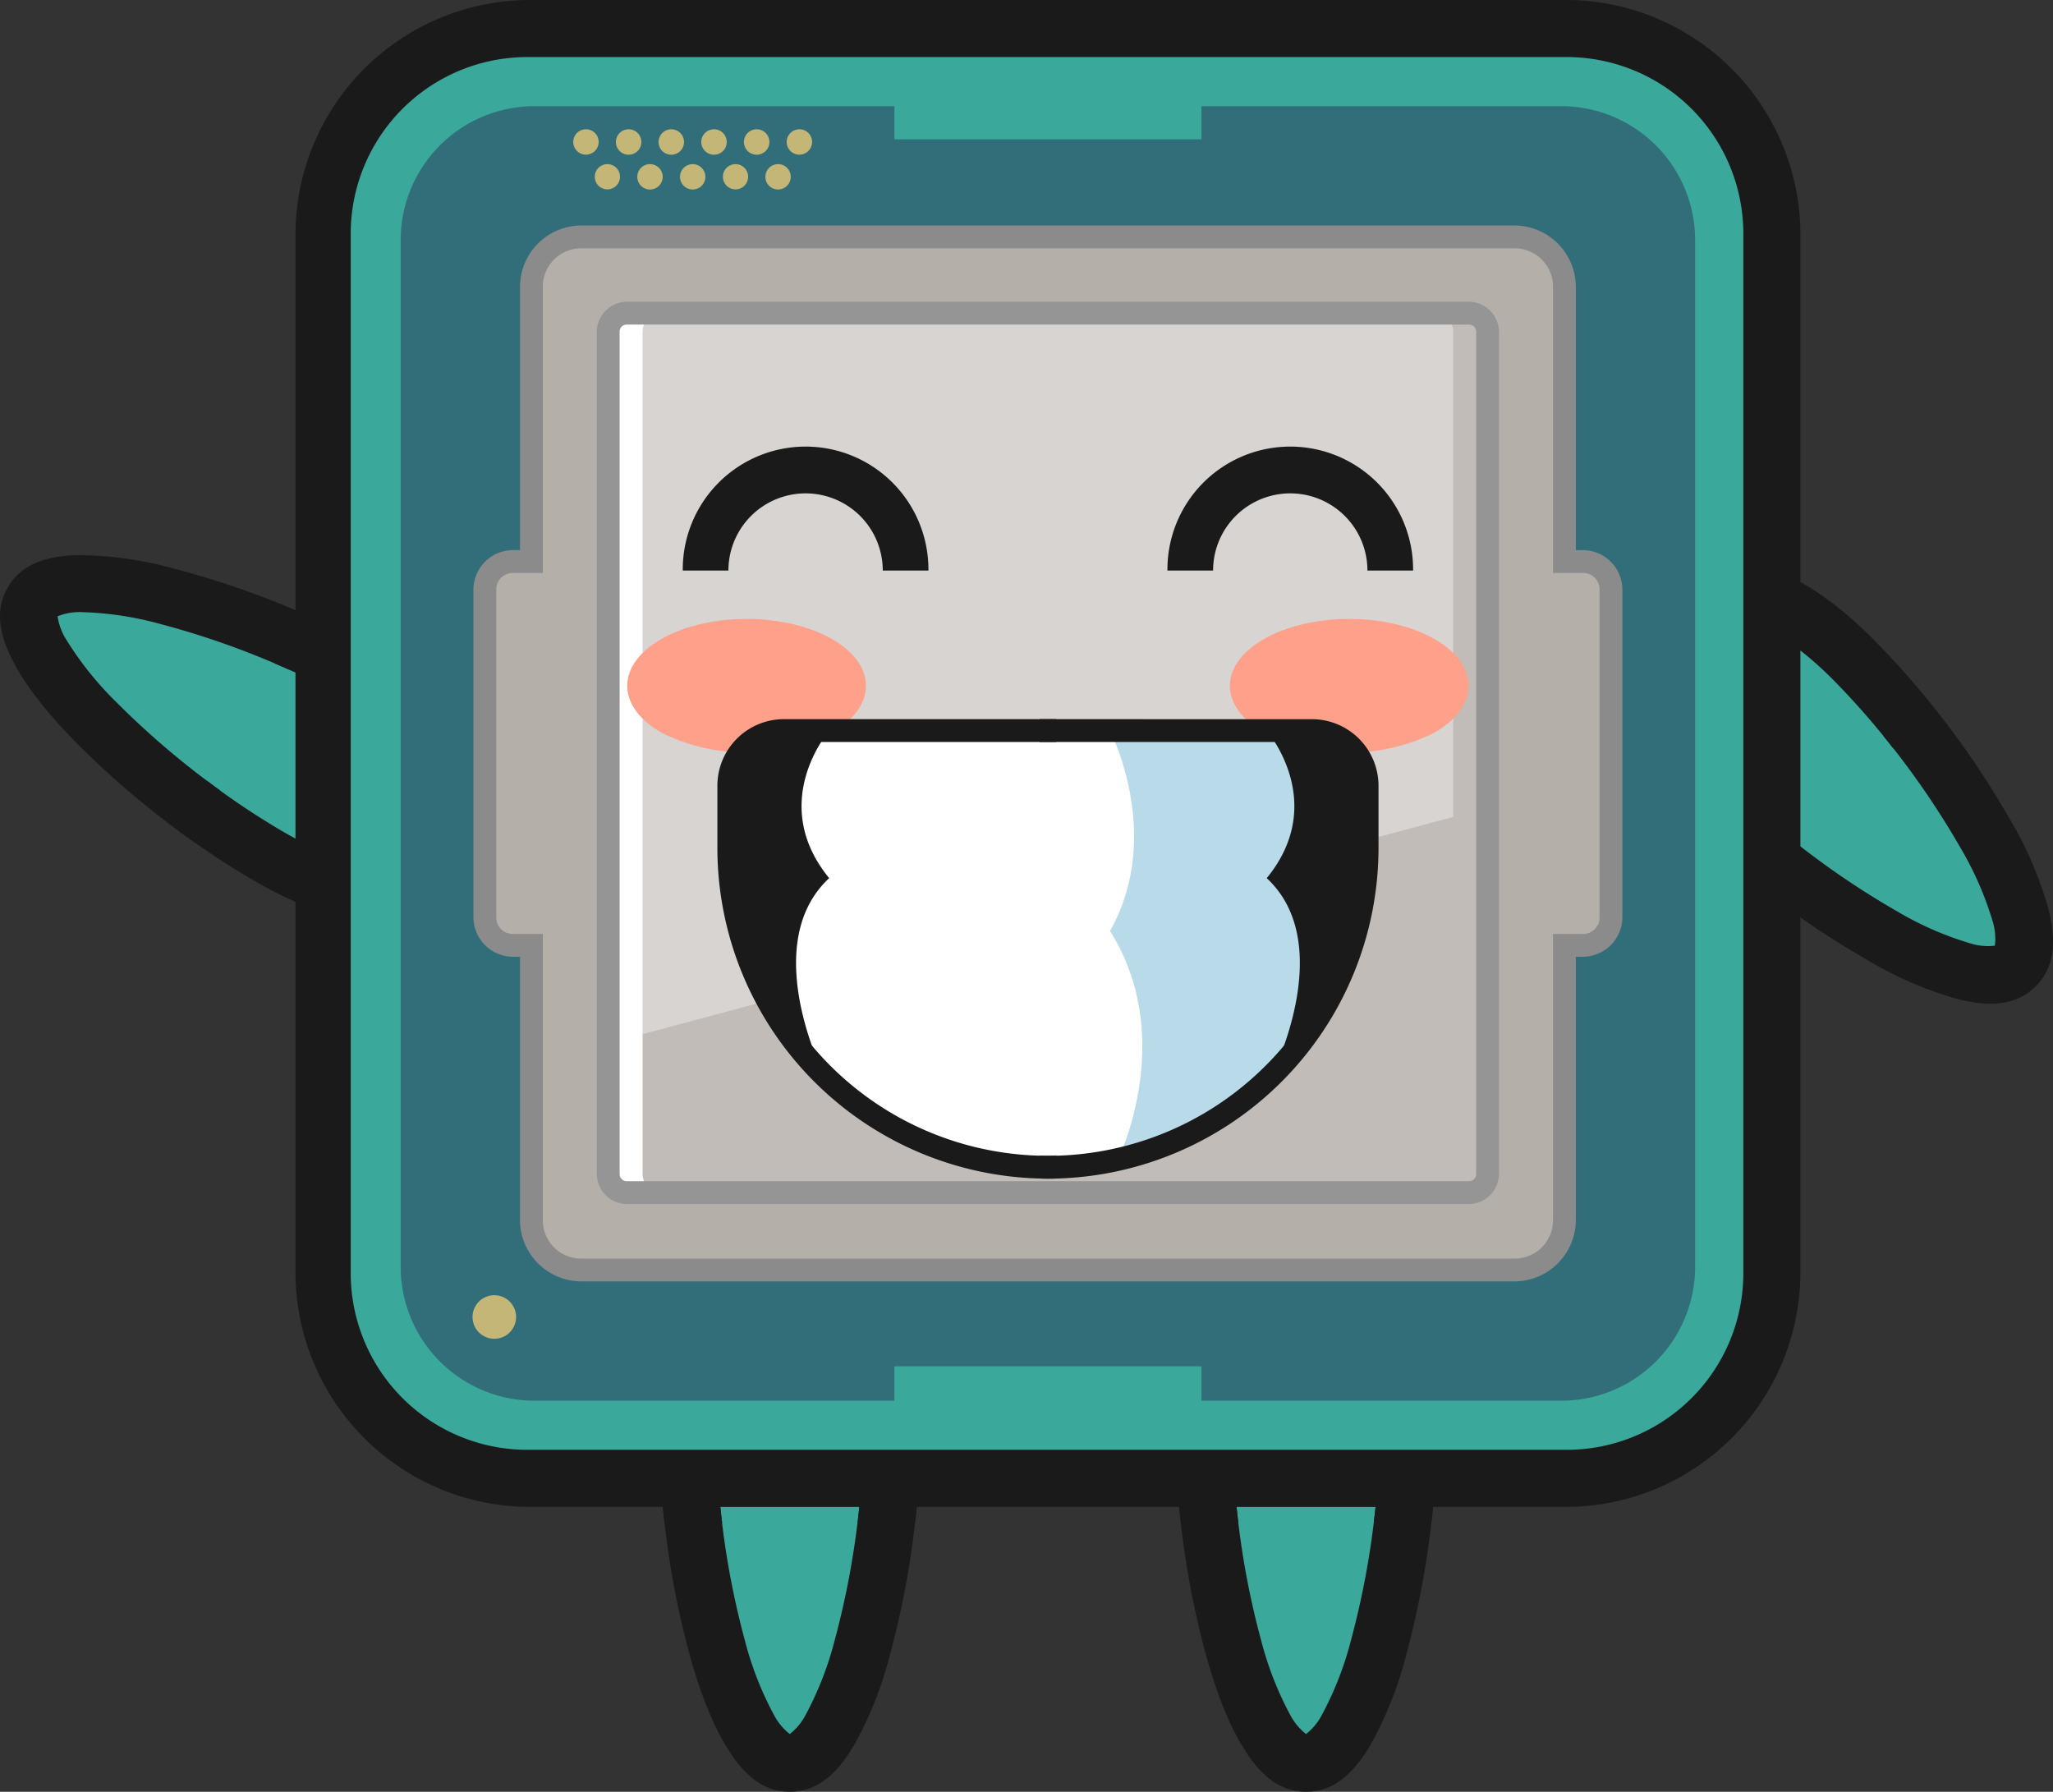 <svg xmlns="http://www.w3.org/2000/svg" width="407" height="355.181" viewBox="0 0 407 355.181">
  <rect x="0" y="0" width="407" height="355.181" fill="#333333" stroke="none"/>
  <g id="icon" transform="translate(-0.001)">
    <g id="Layer_1" data-name="Layer 1" transform="translate(0.001)">
      <path id="Path_1205" data-name="Path 1205" d="M1199.015,1194.65h-.286l-.225.029a1.71,1.71,0,0,0-.218.029l-.215.048-.193.038h-.032l-.064.032c-.1.029-.193.061-.286.1l-.2.08c-.071.029-.138.061-.2.093s-.131.067-.193.1-.129.07-.193.106l-.18.122c-.064.042-.122.087-.18.128s-.116.09-.17.138-.112.1-.164.148-.106.1-.157.154l-.148.16c-.048.058-.1.112-.141.17l-.131.177-.122.183c-.042.061-.08.122-.116.186s-.071.131-.1.2-.064.128-.093.2-.061.135-.087.205-.051.135-.074.206-.045.138-.064.208-.035.141-.051.212-.029.145-.042.218-.022.145-.032.218-.022.145-.029.219,0,.144,0,.215v.372l.029.218a1.327,1.327,0,0,0,.032.221c.013.074.029.145.045.215s.026.131.042.2v.032l.029.064c.029.1.061.192.1.286s.055.138.083.205.058.135.087.2a2.171,2.171,0,0,0,.1.193c.035.061.071.129.109.193s.08.122.119.186a1.765,1.765,0,0,0,.129.177c.045.058.09.115.138.17l.144.164.157.157c.051.051.106.1.161.147s.112.1.17.142.116.09.177.131l.18.125.189.113c.064.038.128.071.193.1l.2.1.205.083.206.077.212.061.215.054.212.042.218.032.215.029h.594a.6.6,0,0,0,.225-.029c.074-.029.144,0,.215-.029l.215-.045.2-.042h.029l.064-.029q.147-.042.289-.1l.205-.083.2-.09.193-.1.189-.109c.064-.039.125-.08.186-.122l.18-.128c.058-.045.116-.09.17-.138l.164-.145.154-.154c.051-.052.1-.1.151-.157s.093-.112.138-.17.093-.119.135-.176l.122-.183c.042-.061.077-.122.116-.186l.1-.2c.032-.068.064-.132.093-.2a1.891,1.891,0,0,0,.08-.2c.029-.067.055-.138.077-.208s.042-.138.061-.209.042-.141.058-.212.029-.144.039-.215.026-.144.035-.218l.029-.222v-.587a1.8,1.8,0,0,0-.029-.225c-.01-.074-.019-.145-.029-.218a1.713,1.713,0,0,0-.048-.215c-.019-.074-.026-.132-.042-.2v-.029l-.029-.064q-.042-.145-.1-.289c-.026-.067-.051-.138-.08-.206s-.058-.135-.09-.2-.067-.132-.1-.193-.071-.128-.109-.19-.077-.125-.119-.183-.083-.122-.129-.18-.09-.115-.138-.17-.1-.112-.148-.167l-.154-.157c-.051-.052-.106-.1-.164-.148s-.112-.093-.17-.138l-.173-.132c-.061-.042-.122-.083-.186-.122s-.122-.08-.186-.115l-.193-.1-.2-.1c-.068-.029-.132-.058-.2-.083l-.205-.077-.212-.061-.212-.055-.215-.042-.218-.032-.218-.029h-.3Z" transform="translate(-991.273 -1049.835)" fill="#fff"/>
      <path id="Path_1206" data-name="Path 1206" d="M1199.015,1194.65h-.286l-.225.029a1.71,1.71,0,0,0-.218.029l-.215.048-.193.038h-.032l-.064.032c-.1.029-.193.061-.286.1l-.2.08c-.071.029-.138.061-.2.093s-.131.067-.193.1-.129.07-.193.106l-.18.122c-.064.042-.122.087-.18.128s-.116.09-.17.138-.112.1-.164.148-.106.1-.157.154l-.148.16c-.048.058-.1.112-.141.17l-.131.177-.122.183c-.042.061-.08.122-.116.186s-.071.131-.1.2-.064.128-.093.2-.061.135-.087.205-.051.135-.074.206-.045.138-.064.208-.035.141-.051.212-.029.145-.042.218-.022.145-.032.218-.022.145-.029.219,0,.144,0,.215v.372l.029.218a1.317,1.317,0,0,0,.032.225c.013.074.029.145.045.215s.026.128.042.193v.032l.029.064c.029.1.061.192.1.286s.055.138.083.205.058.135.087.2a2.171,2.171,0,0,0,.1.193c.035.061.071.129.109.193s.08.122.119.186a1.765,1.765,0,0,0,.129.177c.045.058.09.115.138.17l.144.164.157.157c.051.051.106.1.161.147s.112.1.17.142.116.09.177.131l.18.125.189.113c.064.038.128.071.193.1l.2.1.205.083.206.077.212.061c.071.019.141.038.215.051s.141.032.212.042l.218.032.215.029h.594a.6.6,0,0,0,.225-.029c.074-.029.144,0,.215-.029l.215-.045.2-.042h.029l.064-.029q.147-.042.289-.1l.205-.083.2-.09.193-.1c.064-.035.128-.07.189-.109l.186-.119.18-.132c.058-.045.116-.09.17-.138l.164-.145c.052-.048.106-.1.154-.154s.1-.1.151-.157.093-.112.138-.17.093-.116.135-.177.083-.119.122-.183.077-.122.116-.186.071-.129.1-.2.064-.132.093-.2.058-.135.08-.2.055-.138.077-.208.042-.141.061-.209.042-.144.058-.215.029-.145.039-.215.026-.145.035-.219l.029-.218v-.594a1.8,1.8,0,0,0-.029-.225c-.01-.074-.019-.144-.029-.215a1.919,1.919,0,0,0-.048-.218c-.019-.074-.026-.128-.042-.193v-.029l-.029-.064q-.042-.144-.1-.289c-.026-.067-.051-.138-.08-.205s-.058-.132-.09-.2-.067-.128-.1-.193-.071-.128-.109-.189-.077-.125-.119-.183-.083-.122-.129-.18l-.138-.17c-.048-.058-.1-.112-.148-.167l-.154-.154c-.051-.052-.106-.1-.164-.151l-.17-.141-.173-.131c-.061-.042-.122-.083-.186-.122s-.122-.08-.186-.116l-.193-.1-.2-.1c-.068-.029-.132-.058-.2-.08s-.135-.055-.205-.077a2.137,2.137,0,0,0-.212-.061,2.018,2.018,0,0,0-.212-.058,1.7,1.7,0,0,1-.215-.038l-.218-.035-.218-.029H1199Z" transform="translate(-991.273 -1049.835)" fill="#fff"/>
      <path id="Path_1207" data-name="Path 1207" d="M1199.015,1194.65h-.286l-.225.029a1.71,1.71,0,0,0-.218.029l-.215.048-.193.038h-.032l-.064.032c-.1.029-.193.061-.286.1l-.2.08c-.071.029-.138.061-.2.093s-.131.067-.193.1-.129.07-.193.106l-.18.122c-.064.042-.122.087-.18.128s-.116.09-.17.138-.112.1-.164.148-.106.1-.157.154l-.148.16c-.048.058-.1.112-.141.17l-.131.177-.122.183c-.042.061-.08.122-.116.186s-.071.131-.1.2-.064.128-.093.2-.061.135-.087.205-.051.135-.074.206-.045.138-.064.208-.035.141-.051.212-.029.145-.042.218-.022.145-.032.218-.022.145-.029.219,0,.144,0,.215v.372l.029.218a1.317,1.317,0,0,0,.032.225c.013.074.029.145.045.215s.026.128.042.193v.032l.029.064c.029.1.061.192.1.286s.055.138.083.205.058.135.087.2a2.171,2.171,0,0,0,.1.193c.035.061.071.129.109.193s.08.122.119.186a1.765,1.765,0,0,0,.129.177c.045.058.09.115.138.17l.144.164.157.157c.051.051.106.1.161.147s.112.1.17.142.116.09.177.131l.18.125.189.113c.064.038.128.071.193.1l.2.1.205.083.206.077.212.061c.071.019.141.038.215.051s.141.032.212.042l.218.032.215.029h.594a.6.6,0,0,0,.225-.029c.074-.029.144,0,.215-.029l.215-.045.2-.042h.029l.064-.029q.147-.042.289-.1l.205-.083.2-.09.193-.1c.064-.035.128-.07.189-.109l.186-.119.18-.132c.058-.045.116-.09.17-.138l.164-.145c.052-.048.106-.1.154-.154s.1-.1.151-.157.093-.112.138-.17.093-.116.135-.177.083-.119.122-.183.077-.122.116-.186.071-.129.1-.2.064-.132.093-.2.058-.135.08-.2.055-.138.077-.208.042-.141.061-.209.042-.144.058-.215.029-.145.039-.215.026-.145.035-.219l.029-.218v-.594a1.8,1.8,0,0,0-.029-.225c-.01-.074-.019-.144-.029-.215a1.919,1.919,0,0,0-.048-.218c-.019-.074-.026-.128-.042-.193v-.029l-.029-.064q-.042-.144-.1-.289c-.026-.067-.051-.138-.08-.205s-.058-.132-.09-.2-.067-.128-.1-.193-.071-.128-.109-.189-.077-.125-.119-.183-.083-.122-.129-.18l-.138-.17c-.048-.058-.1-.112-.148-.167l-.154-.154c-.051-.052-.106-.1-.164-.151l-.17-.141-.173-.131c-.061-.042-.122-.083-.186-.122s-.122-.08-.186-.116l-.193-.1-.2-.1c-.068-.029-.132-.058-.2-.08s-.135-.055-.205-.077a2.137,2.137,0,0,0-.212-.061,2.018,2.018,0,0,0-.212-.058,1.7,1.7,0,0,1-.215-.038l-.218-.035-.218-.029H1199Z" transform="translate(-991.273 -1049.835)" fill="#fff"/>
      <path id="Path_1208" data-name="Path 1208" d="M1199.015,1194.65h-.286l-.225.029a1.71,1.71,0,0,0-.218.029l-.215.048-.193.038h-.032l-.064.032c-.1.029-.193.061-.286.1l-.2.08c-.071.029-.138.061-.2.093s-.131.067-.193.1-.129.07-.193.106l-.18.122c-.064.042-.122.087-.18.128s-.116.09-.17.138-.112.1-.164.148-.106.1-.157.154l-.148.16c-.048.058-.1.112-.141.17l-.131.177-.122.183c-.042.061-.08.122-.116.186s-.071.131-.1.2-.064.128-.093.2-.061.135-.087.205-.051.135-.074.206-.045.138-.064.208-.035.141-.051.212-.029.145-.042.218-.022.145-.032.218-.022.145-.029.219,0,.144,0,.215v.372l.029.218a1.317,1.317,0,0,0,.032.225c.013.074.029.145.045.215s.026.128.042.193v.032l.029.064c.029.1.061.192.1.286s.055.138.083.205.058.135.087.2a2.171,2.171,0,0,0,.1.193c.035.061.071.129.109.193s.08.122.119.186a1.765,1.765,0,0,0,.129.177c.045.058.09.115.138.17l.144.164.157.157c.051.051.106.1.161.147s.112.1.17.142.116.09.177.131l.18.125.189.113c.064.038.128.071.193.1l.2.1.205.083.206.077.212.061c.071.019.141.038.215.051s.141.032.212.042l.218.032.215.029h.594a.6.6,0,0,0,.225-.029c.074-.029.144,0,.215-.029l.215-.045.2-.042h.029l.064-.029q.147-.042.289-.1l.205-.083.2-.09.193-.1c.064-.035.128-.07.189-.109l.186-.119.18-.132c.058-.045.116-.09.17-.138l.164-.145c.052-.048.106-.1.154-.154s.1-.1.151-.157.093-.112.138-.17.093-.116.135-.177.083-.119.122-.183.077-.122.116-.186.071-.129.1-.2.064-.132.093-.2.058-.135.08-.2.055-.138.077-.208.042-.141.061-.209.042-.144.058-.215.029-.145.039-.215.026-.145.035-.219l.029-.218v-.594a1.8,1.8,0,0,0-.029-.225c-.01-.074-.019-.144-.029-.215a1.919,1.919,0,0,0-.048-.218c-.019-.074-.026-.128-.042-.193v-.029l-.029-.064q-.042-.144-.1-.289c-.026-.067-.051-.138-.08-.205s-.058-.132-.09-.2-.067-.128-.1-.193-.071-.128-.109-.189-.077-.125-.119-.183-.083-.122-.129-.18l-.138-.17c-.048-.058-.1-.112-.148-.167l-.154-.154c-.051-.052-.106-.1-.164-.151l-.17-.141-.173-.131c-.061-.042-.122-.083-.186-.122s-.122-.08-.186-.116l-.193-.1-.2-.1c-.068-.029-.132-.058-.2-.08s-.135-.055-.205-.077a2.137,2.137,0,0,0-.212-.061,2.018,2.018,0,0,0-.212-.058,1.7,1.7,0,0,1-.215-.038l-.218-.035-.218-.029H1199Z" transform="translate(-991.273 -1049.835)" fill="#fff"/>
      <path id="Path_1209" data-name="Path 1209" d="M1199.015,1194.65h-.286l-.225.029a1.71,1.71,0,0,0-.218.029l-.215.048-.193.038h-.032l-.064.032c-.1.029-.193.061-.286.1l-.2.08c-.071.029-.138.061-.2.093s-.131.067-.193.1-.129.07-.193.106l-.18.122c-.064.042-.122.087-.18.128s-.116.09-.17.138-.112.1-.164.148-.106.1-.157.154l-.148.16c-.048.058-.1.112-.141.17l-.131.177-.122.183c-.042.061-.08.122-.116.186s-.071.131-.1.2-.064.128-.093.2-.061.135-.087.205-.051.135-.074.206-.045.138-.064.208-.035.141-.051.212-.029.145-.042.218-.022.145-.032.218-.022.145-.029.219,0,.144,0,.215v.372l.029.218a1.317,1.317,0,0,0,.032.225c.013.074.029.145.045.215s.026.128.042.193v.032l.029.064c.029.1.061.192.1.286s.055.138.083.205.058.135.087.2a2.171,2.171,0,0,0,.1.193c.035.061.071.129.109.193s.08.122.119.186a1.765,1.765,0,0,0,.129.177c.045.058.09.115.138.17l.144.164.157.157c.051.051.106.1.161.147s.112.1.17.142.116.09.177.131l.18.125.189.113c.064.038.128.071.193.1l.2.1.205.083.206.077.212.061c.071.019.141.038.215.051s.141.032.212.042l.218.032.215.029h.594a.6.6,0,0,0,.225-.029c.074-.029.144,0,.215-.029l.215-.045.2-.042h.029l.064-.029q.147-.042.289-.1l.205-.083.2-.09.193-.1c.064-.035.128-.07.189-.109l.186-.119.18-.132c.058-.045.116-.09.17-.138l.164-.145c.052-.048.106-.1.154-.154s.1-.1.151-.157.093-.112.138-.17.093-.116.135-.177.083-.119.122-.183.077-.122.116-.186.071-.129.1-.2.064-.132.093-.2.058-.135.08-.2.055-.138.077-.208.042-.141.061-.209.042-.144.058-.215.029-.145.039-.215.026-.145.035-.219l.029-.218v-.594a1.8,1.8,0,0,0-.029-.225c-.01-.074-.019-.144-.029-.215a1.919,1.919,0,0,0-.048-.218c-.019-.074-.026-.128-.042-.193v-.029l-.029-.064q-.042-.144-.1-.289c-.026-.067-.051-.138-.08-.205s-.058-.132-.09-.2-.067-.128-.1-.193-.071-.128-.109-.189-.077-.125-.119-.183-.083-.122-.129-.18l-.138-.17c-.048-.058-.1-.112-.148-.167l-.154-.154c-.051-.052-.106-.1-.164-.151l-.17-.141-.173-.131c-.061-.042-.122-.083-.186-.122s-.122-.08-.186-.116l-.193-.1-.2-.1c-.068-.029-.132-.058-.2-.08s-.135-.055-.205-.077a2.137,2.137,0,0,0-.212-.061,2.018,2.018,0,0,0-.212-.058,1.7,1.7,0,0,1-.215-.038l-.218-.035-.218-.029H1199Z" transform="translate(-991.273 -1049.835)" fill="#fff"/>
      <path id="Path_1210" data-name="Path 1210" d="M1199.015,1194.65h-.286l-.225.029a1.71,1.71,0,0,0-.218.029l-.215.048-.193.038h-.032l-.064.032c-.1.029-.193.061-.286.1l-.2.08c-.071.029-.138.061-.2.093s-.131.067-.193.1-.129.07-.193.106l-.18.122c-.064.042-.122.087-.18.128s-.116.09-.17.138-.112.1-.164.148-.106.1-.157.154l-.148.16c-.048.058-.1.112-.141.17l-.131.177-.122.183c-.042.061-.08.122-.116.186s-.071.131-.1.2-.064.128-.093.2-.061.135-.087.205-.051.135-.074.206-.045.138-.064.208-.035.141-.051.212-.029.145-.042.218-.022.145-.032.218-.022.145-.029.219,0,.144,0,.215v.372l.029.218a1.317,1.317,0,0,0,.032.225c.013.074.029.145.045.215s.026.128.042.193v.032l.029.064c.029.1.061.192.1.286s.055.138.083.205.058.135.087.2a2.171,2.171,0,0,0,.1.193c.035.061.071.129.109.193s.08.122.119.186a1.765,1.765,0,0,0,.129.177c.045.058.09.115.138.17l.144.164.157.157c.051.051.106.1.161.147s.112.1.17.142.116.09.177.131l.18.125.189.113c.064.038.128.071.193.1l.2.1.205.083.206.077.212.061c.071.019.141.038.215.051s.141.032.212.042l.218.032.215.029h.594a.6.6,0,0,0,.225-.029c.074-.029.144,0,.215-.029l.215-.045.2-.042h.029l.064-.029q.147-.042.289-.1l.205-.083.2-.09.193-.1c.064-.035.128-.07.189-.109l.186-.119.18-.132c.058-.045.116-.09.17-.138l.164-.145c.052-.048.106-.1.154-.154s.1-.1.151-.157.093-.112.138-.17.093-.116.135-.177.083-.119.122-.183.077-.122.116-.186.071-.129.1-.2.064-.132.093-.2.058-.135.08-.2.055-.138.077-.208.042-.141.061-.209.042-.144.058-.215.029-.145.039-.215.026-.145.035-.219l.029-.218v-.594a1.8,1.8,0,0,0-.029-.225c-.01-.074-.019-.144-.029-.215a1.919,1.919,0,0,0-.048-.218c-.019-.074-.026-.128-.042-.193v-.029l-.029-.064q-.042-.144-.1-.289c-.026-.067-.051-.138-.08-.205s-.058-.132-.09-.2-.067-.128-.1-.193-.071-.128-.109-.189-.077-.125-.119-.183-.083-.122-.129-.18l-.138-.17c-.048-.058-.1-.112-.148-.167l-.154-.154c-.051-.052-.106-.1-.164-.151l-.17-.141-.173-.131c-.061-.042-.122-.083-.186-.122s-.122-.08-.186-.116l-.193-.1-.2-.1c-.068-.029-.132-.058-.2-.08s-.135-.055-.205-.077a2.137,2.137,0,0,0-.212-.061,2.018,2.018,0,0,0-.212-.058,1.7,1.7,0,0,1-.215-.038l-.218-.035-.218-.029H1199Z" transform="translate(-991.273 -1049.835)" fill="#fff"/>
      <path id="Path_1211" data-name="Path 1211" d="M1199.015,1194.65h-.286l-.225.029a1.71,1.71,0,0,0-.218.029l-.215.048-.193.038h-.032l-.064.032c-.1.029-.193.061-.286.1l-.2.08c-.071.029-.138.061-.2.093s-.131.067-.193.1-.129.07-.193.106l-.18.122c-.064.042-.122.087-.18.128s-.116.09-.17.138-.112.1-.164.148-.106.1-.157.154l-.148.16c-.048.058-.1.112-.141.17l-.131.177-.122.183c-.042.061-.08.122-.116.186s-.071.131-.1.2-.064.128-.093.2-.061.135-.087.205-.051.135-.074.206-.045.138-.064.208-.035.141-.051.212-.029.145-.042.218-.022.145-.032.218-.022.145-.029.219,0,.144,0,.215v.372l.029.218a1.317,1.317,0,0,0,.032.225c.013.074.029.145.045.215s.026.128.042.193v.032l.029.064c.029.1.061.192.1.286s.055.138.083.205.058.135.087.2a2.171,2.171,0,0,0,.1.193c.035.061.071.129.109.193s.08.122.119.186a1.765,1.765,0,0,0,.129.177c.045.058.09.115.138.17l.144.164.157.157c.051.051.106.1.161.147s.112.1.17.142.116.09.177.131l.18.125.189.113c.064.038.128.071.193.1l.2.1.205.083.206.077.212.061c.071.019.141.038.215.051s.141.032.212.042l.218.032.215.029h.594a.6.6,0,0,0,.225-.029c.074-.029.144,0,.215-.029l.215-.045.2-.042h.029l.064-.029q.147-.042.289-.1l.205-.083.2-.09.193-.1c.064-.035.128-.07.189-.109l.186-.119.18-.132c.058-.045.116-.09.17-.138l.164-.145c.052-.048.106-.1.154-.154s.1-.1.151-.157.093-.112.138-.17.093-.116.135-.177.083-.119.122-.183.077-.122.116-.186.071-.129.1-.2.064-.132.093-.2.058-.135.08-.2.055-.138.077-.208.042-.141.061-.209.042-.144.058-.215.029-.145.039-.215.026-.145.035-.219l.029-.218v-.594a1.8,1.8,0,0,0-.029-.225c-.01-.074-.019-.144-.029-.215a1.919,1.919,0,0,0-.048-.218c-.019-.074-.026-.128-.042-.193v-.029l-.029-.064q-.042-.144-.1-.289c-.026-.067-.051-.138-.08-.205s-.058-.132-.09-.2-.067-.128-.1-.193-.071-.128-.109-.189-.077-.125-.119-.183-.083-.122-.129-.18l-.138-.17c-.048-.058-.1-.112-.148-.167l-.154-.154c-.051-.052-.106-.1-.164-.151l-.17-.141-.173-.131c-.061-.042-.122-.083-.186-.122s-.122-.08-.186-.116l-.193-.1-.2-.1c-.068-.029-.132-.058-.2-.08s-.135-.055-.205-.077a2.137,2.137,0,0,0-.212-.061,2.018,2.018,0,0,0-.212-.058,1.7,1.7,0,0,1-.215-.038l-.218-.035-.218-.029H1199Z" transform="translate(-991.273 -1049.835)" fill="#fff"/>
      <path id="Path_1212" data-name="Path 1212" d="M1199.015,1194.65h-.286l-.225.029a1.71,1.71,0,0,0-.218.029l-.215.048-.193.038h-.032l-.064.032c-.1.029-.193.061-.286.1l-.2.08c-.071.029-.138.061-.2.093s-.131.067-.193.1-.129.07-.193.106l-.18.122c-.064.042-.122.087-.18.128s-.116.09-.17.138-.112.1-.164.148-.106.1-.157.154l-.148.16c-.048.058-.1.112-.141.17l-.131.177-.122.183c-.042.061-.08.122-.116.186s-.071.131-.1.2-.064.128-.093.2-.061.135-.087.205-.051.135-.074.206-.045.138-.064.208-.035.141-.051.212-.029.145-.042.218-.022.145-.032.218-.022.145-.029.219,0,.144,0,.215v.372l.029.218a1.317,1.317,0,0,0,.032.225c.013.074.029.145.045.215s.026.128.042.193v.032l.029.064c.029.1.061.192.1.286s.055.138.083.205.058.135.087.2a2.171,2.171,0,0,0,.1.193c.035.061.071.129.109.193s.08.122.119.186a1.765,1.765,0,0,0,.129.177c.045.058.09.115.138.17l.144.164.157.157c.051.051.106.1.161.147s.112.1.17.142.116.09.177.131l.18.125.189.113c.064.038.128.071.193.1l.2.1.205.083.206.077.212.061c.071.019.141.038.215.051s.141.032.212.042l.218.032.215.029h.594a.6.6,0,0,0,.225-.029c.074-.029.144,0,.215-.029l.215-.045.2-.042h.029l.064-.029q.147-.042.289-.1l.205-.083.2-.09.193-.1c.064-.035.128-.07.189-.109l.186-.119.18-.132c.058-.045.116-.09.17-.138l.164-.145c.052-.048.106-.1.154-.154s.1-.1.151-.157.093-.112.138-.17.093-.116.135-.177.083-.119.122-.183.077-.122.116-.186.071-.129.1-.2.064-.132.093-.2.058-.135.08-.2.055-.138.077-.208.042-.141.061-.209.042-.144.058-.215.029-.145.039-.215.026-.145.035-.219l.029-.218v-.594a1.8,1.8,0,0,0-.029-.225c-.01-.074-.019-.144-.029-.215a1.919,1.919,0,0,0-.048-.218c-.019-.074-.026-.128-.042-.193v-.029l-.029-.064q-.042-.144-.1-.289c-.026-.067-.051-.138-.08-.205s-.058-.132-.09-.2-.067-.128-.1-.193-.071-.128-.109-.189-.077-.125-.119-.183-.083-.122-.129-.18l-.138-.17c-.048-.058-.1-.112-.148-.167l-.154-.154c-.051-.052-.106-.1-.164-.151l-.17-.141-.173-.131c-.061-.042-.122-.083-.186-.122s-.122-.08-.186-.116l-.193-.1-.2-.1c-.068-.029-.132-.058-.2-.08s-.135-.055-.205-.077a2.137,2.137,0,0,0-.212-.061,2.018,2.018,0,0,0-.212-.058,1.7,1.7,0,0,1-.215-.038l-.218-.035-.218-.029H1199Z" transform="translate(-991.273 -1049.835)" fill="#fff"/>
      <path id="Path_1213" data-name="Path 1213" d="M1199.015,1194.65h-.286l-.225.029a1.71,1.71,0,0,0-.218.029l-.215.048-.193.038h-.032l-.064.032c-.1.029-.193.061-.286.1l-.2.08c-.071.029-.138.061-.2.093s-.131.067-.193.1-.129.07-.193.106l-.18.122c-.064.042-.122.087-.18.128s-.116.09-.17.138-.112.1-.164.148-.106.1-.157.154l-.148.16c-.048.058-.1.112-.141.17l-.131.177-.122.183c-.042.061-.08.122-.116.186s-.071.131-.1.2-.064.128-.093.2-.061.135-.087.205-.051.135-.074.206-.045.138-.064.208-.035.141-.051.212-.029.145-.042.218-.022.145-.032.218-.022.145-.029.219,0,.144,0,.215v.372l.029.218a1.317,1.317,0,0,0,.032.225c.013.074.029.145.045.215s.026.128.042.193v.032l.029.064c.029.1.061.192.1.286s.055.138.083.205.058.135.087.2a2.171,2.171,0,0,0,.1.193c.035.061.071.129.109.193s.08.122.119.186a1.765,1.765,0,0,0,.129.177c.045.058.09.115.138.17l.144.164.157.157c.051.051.106.1.161.147s.112.1.17.142.116.09.177.131l.18.125.189.113c.064.038.128.071.193.1l.2.1.205.083.206.077.212.061c.071.019.141.038.215.051s.141.032.212.042l.218.032.215.029h.594a.6.6,0,0,0,.225-.029c.074-.029.144,0,.215-.029l.215-.045.2-.042h.029l.064-.029q.147-.042.289-.1l.205-.083.2-.09.193-.1c.064-.035.128-.07.189-.109l.186-.119.18-.132c.058-.045.116-.09.17-.138l.164-.145c.052-.048.106-.1.154-.154s.1-.1.151-.157.093-.112.138-.17.093-.116.135-.177.083-.119.122-.183.077-.122.116-.186.071-.129.1-.2.064-.132.093-.2.058-.135.08-.2.055-.138.077-.208.042-.141.061-.209.042-.144.058-.215.029-.145.039-.215.026-.145.035-.219l.029-.218v-.594a1.8,1.8,0,0,0-.029-.225c-.01-.074-.019-.144-.029-.215a1.919,1.919,0,0,0-.048-.218c-.019-.074-.026-.128-.042-.193v-.029l-.029-.064q-.042-.144-.1-.289c-.026-.067-.051-.138-.08-.205s-.058-.132-.09-.2-.067-.128-.1-.193-.071-.128-.109-.189-.077-.125-.119-.183-.083-.122-.129-.18l-.138-.17c-.048-.058-.1-.112-.148-.167l-.154-.154c-.051-.052-.106-.1-.164-.151l-.17-.141-.173-.131c-.061-.042-.122-.083-.186-.122s-.122-.08-.186-.116l-.193-.1-.2-.1c-.068-.029-.132-.058-.2-.08s-.135-.055-.205-.077a2.137,2.137,0,0,0-.212-.061,2.018,2.018,0,0,0-.212-.058,1.7,1.7,0,0,1-.215-.038l-.218-.035-.218-.029H1199Z" transform="translate(-991.273 -1049.835)" fill="#fff"/>
      <path id="Path_1214" data-name="Path 1214" d="M1199.015,1194.65h-.286l-.225.029a1.71,1.71,0,0,0-.218.029l-.215.048-.193.038h-.032l-.064.032c-.1.029-.193.061-.286.1l-.2.08c-.071.029-.138.061-.2.093s-.131.067-.193.1-.129.07-.193.106l-.18.122c-.064.042-.122.087-.18.128s-.116.09-.17.138-.112.1-.164.148-.106.1-.157.154l-.148.16c-.048.058-.1.112-.141.17l-.131.177-.122.183c-.042.061-.08.122-.116.186s-.071.131-.1.2-.064.128-.093.2-.061.135-.087.205-.051.135-.074.206-.045.138-.064.208-.035.141-.051.212-.029.145-.042.218-.022.145-.032.218-.022.145-.029.219,0,.144,0,.215v.372l.029.218a1.317,1.317,0,0,0,.032.225c.013.074.029.145.045.215s.026.128.042.193v.032l.029.064c.029.1.061.192.1.286s.055.138.083.205.058.135.087.2a2.171,2.171,0,0,0,.1.193c.035.061.071.129.109.193s.08.122.119.186a1.765,1.765,0,0,0,.129.177c.045.058.09.115.138.17l.144.164.157.157c.051.051.106.1.161.147s.112.1.17.142.116.09.177.131l.18.125.189.113c.064.038.128.071.193.1l.2.1.205.083.206.077.212.061c.071.019.141.038.215.051s.141.032.212.042l.218.032.215.029h.594a.6.6,0,0,0,.225-.029c.074-.029.144,0,.215-.029l.215-.045.2-.042h.029l.064-.029q.147-.042.289-.1l.205-.083.2-.09.193-.1c.064-.035.128-.07.189-.109l.186-.119.18-.132c.058-.045.116-.09.17-.138l.164-.145c.052-.048.106-.1.154-.154s.1-.1.151-.157.093-.112.138-.17.093-.116.135-.177.083-.119.122-.183.077-.122.116-.186.071-.129.1-.2.064-.132.093-.2.058-.135.08-.2.055-.138.077-.208.042-.141.061-.209.042-.144.058-.215.029-.145.039-.215.026-.145.035-.219l.029-.218v-.594a1.8,1.8,0,0,0-.029-.225c-.01-.074-.019-.144-.029-.215a1.919,1.919,0,0,0-.048-.218c-.019-.074-.026-.128-.042-.193v-.029l-.029-.064q-.042-.144-.1-.289c-.026-.067-.051-.138-.08-.205s-.058-.132-.09-.2-.067-.128-.1-.193-.071-.128-.109-.189-.077-.125-.119-.183-.083-.122-.129-.18l-.138-.17c-.048-.058-.1-.112-.148-.167l-.154-.154c-.051-.052-.106-.1-.164-.151l-.17-.141-.173-.131c-.061-.042-.122-.083-.186-.122s-.122-.08-.186-.116l-.193-.1-.2-.1c-.068-.029-.132-.058-.2-.08s-.135-.055-.205-.077a2.137,2.137,0,0,0-.212-.061,2.018,2.018,0,0,0-.212-.058,1.7,1.7,0,0,1-.215-.038l-.218-.035-.218-.029H1199Z" transform="translate(-991.273 -1049.835)" fill="#fff"/>
      <path id="Path_1215" data-name="Path 1215" d="M1026.147,1558.6c0,27.212-9.075,65.893-20.269,65.893s-20.268-38.681-20.268-65.893,11.98-32.646,20.268-32.646S1026.147,1531.385,1026.147,1558.6Z" transform="translate(-849.305 -1274.974)" fill="#3aa89a"/>
      <path id="Path_1216" data-name="Path 1216" d="M970.35,1674.43a173.428,173.428,0,0,0,5.386,29.664c1.926,6.84,4.173,12.879,7.036,17.655s6.69,9.222,12.747,9.222,9.884-4.452,12.738-9.222a73.636,73.636,0,0,0,7.036-17.655,174.429,174.429,0,0,0,5.387-29.661h-11.386a165.868,165.868,0,0,1-4.9,26.6,65.773,65.773,0,0,1-5.846,14.9,11.691,11.691,0,0,1-3.034,3.6,11.677,11.677,0,0,1-3.037-3.6,65.525,65.525,0,0,1-5.852-14.9,163.077,163.077,0,0,1-4.892-26.6Z" transform="translate(-838.942 -1375.791)" fill="#1a1a1a"/>
      <path id="Path_1217" data-name="Path 1217" d="M993.911,1508.33a22.971,22.971,0,0,0-17.562,8.118c-5.2,6.141-8.369,15.749-8.369,30.175a162.823,162.823,0,0,0,1.1,18.233h11.425a153.189,153.189,0,0,1-1.194-18.233c0-12.776,2.825-19.492,5.688-22.875a11.739,11.739,0,0,1,17.848,0c2.863,3.38,5.688,10.1,5.688,22.875a153.189,153.189,0,0,1-1.194,18.233h11.409a163.491,163.491,0,0,0,1.1-18.233c0-14.445-3.165-24.043-8.366-30.175a22.964,22.964,0,0,0-17.556-8.118Z" transform="translate(-837.332 -1262.952)" fill="#1a1a1a"/>
      <path id="Path_1218" data-name="Path 1218" d="M1345.317,1558.6c0,27.212-9.075,65.893-20.268,65.893s-20.268-38.681-20.268-65.893,11.98-32.646,20.268-32.646S1345.317,1531.385,1345.317,1558.6Z" transform="translate(-1066.123 -1274.974)" fill="#3aa89a"/>
      <path id="Path_1219" data-name="Path 1219" d="M1289.52,1674.43a173.107,173.107,0,0,0,5.39,29.664c1.926,6.84,4.173,12.879,7.033,17.655s6.69,9.222,12.747,9.222,9.884-4.452,12.738-9.222a73.656,73.656,0,0,0,7.036-17.655,174.441,174.441,0,0,0,5.386-29.661h-11.386a165.841,165.841,0,0,1-4.9,26.6,65.612,65.612,0,0,1-5.846,14.9,11.691,11.691,0,0,1-3.033,3.6,11.677,11.677,0,0,1-3.037-3.6,65.52,65.52,0,0,1-5.852-14.9,162.713,162.713,0,0,1-4.892-26.6Z" transform="translate(-1055.763 -1375.791)" fill="#1a1a1a"/>
      <path id="Path_1220" data-name="Path 1220" d="M1313.088,1508.33a22.978,22.978,0,0,0-17.562,8.118c-5.2,6.141-8.366,15.749-8.366,30.175a163.551,163.551,0,0,0,1.095,18.233h11.409a153.782,153.782,0,0,1-1.191-18.233c0-12.776,2.825-19.492,5.688-22.875a11.739,11.739,0,0,1,17.848,0c2.863,3.38,5.688,10.1,5.688,22.875a153.915,153.915,0,0,1-1.194,18.233h11.409a163.549,163.549,0,0,0,1.1-18.233c0-14.445-3.168-24.043-8.365-30.175A22.968,22.968,0,0,0,1313.088,1508.33Z" transform="translate(-1054.161 -1262.952)" fill="#1a1a1a"/>
      <path id="Path_1221" data-name="Path 1221" d="M626.054,1157.982c-23.565-13.614-52.53-40.807-46.931-50.5s43.631,1.788,67.2,15.408,22.281,26.7,18.137,33.876-14.84,14.834-38.405,1.23Z" transform="translate(-572.687 -988.198)" fill="#3aa89a"/>
      <path id="Path_1222" data-name="Path 1222" d="M623.638,1099.157a174.812,174.812,0,0,0-28.383-10.17,73.678,73.678,0,0,0-18.8-2.728c-5.56.087-11.331,1.181-14.359,6.42s-1.085,10.789,1.605,15.643,6.805,9.839,11.768,14.92a174.4,174.4,0,0,0,22.994,19.495l5.691-9.861a164.536,164.536,0,0,1-20.6-17.543,65.174,65.174,0,0,1-9.977-12.519,11.821,11.821,0,0,1-1.6-4.43,11.656,11.656,0,0,1,4.642-.828,65.486,65.486,0,0,1,15.826,2.382A164.628,164.628,0,0,1,617.931,1109Z" transform="translate(-560.561 -976.219)" fill="#1a1a1a"/>
      <path id="Path_1223" data-name="Path 1223" d="M731.849,1172.133a22.964,22.964,0,0,0,1.75-19.26c-2.716-7.573-9.454-15.119-21.954-22.336a163.546,163.546,0,0,0-16.339-8.166l-5.7,9.881a154.3,154.3,0,0,1,16.371,8.083c11.062,6.388,15.466,12.2,16.965,16.371a11.742,11.742,0,0,1-8.927,15.46c-4.362.793-11.592-.125-22.653-6.513a152.784,152.784,0,0,1-15.193-10.15l-5.7,9.88a163.245,163.245,0,0,0,15.261,10.051c12.5,7.216,22.4,9.28,30.319,7.845A22.958,22.958,0,0,0,731.849,1172.133Z" transform="translate(-635.182 -1000.756)" fill="#1a1a1a"/>
      <path id="Path_1224" data-name="Path 1224" d="M1615.988,1121.138c19.241,19.241,40.177,53.011,32.261,60.927s-41.683-13.02-60.924-32.261-14.612-31.555-8.754-37.417S1596.747,1101.9,1615.988,1121.138Z" transform="translate(-1248.691 -990.515)" fill="#3aa89a"/>
      <path id="Path_1225" data-name="Path 1225" d="M1638.92,1208.327a174.124,174.124,0,0,0,24.785,17.167,73.549,73.549,0,0,0,17.453,7.505c5.393,1.354,11.235,1.791,15.533-2.491s3.852-10.141,2.488-15.53a74.048,74.048,0,0,0-7.509-17.456,173.864,173.864,0,0,0-17.164-24.782l-8.051,8.051a165.65,165.65,0,0,1,15.354,22.275,65.651,65.651,0,0,1,6.4,14.667,11.678,11.678,0,0,1,.4,4.7,11.448,11.448,0,0,1-4.7-.4,64.687,64.687,0,0,1-14.67-6.395,164.631,164.631,0,0,1-22.275-15.354Z" transform="translate(-1293.131 -1034.975)" fill="#1a1a1a"/>
      <path id="Path_1226" data-name="Path 1226" d="M1562.622,1096.437a22.974,22.974,0,0,0-6.677,18.159c.665,8.025,5.22,17.049,15.424,27.257a163.733,163.733,0,0,0,13.672,12.115l8.067-8.067a152.913,152.913,0,0,1-13.736-12.051c-9.033-9.033-11.787-15.778-12.153-20.195a11.735,11.735,0,0,1,12.619-12.619c4.4.366,11.165,3.117,20.2,12.15a153.873,153.873,0,0,1,12.051,13.736l8.064-8.063a162.619,162.619,0,0,0-12.115-13.669c-10.208-10.208-19.241-14.766-27.257-15.427a22.945,22.945,0,0,0-18.156,6.674Z" transform="translate(-1236.739 -978.552)" fill="#1a1a1a"/>
      <path id="Path_1227" data-name="Path 1227" d="M789.461,743.1a46.527,46.527,0,0,0-46.411,46.466V995.347a46.538,46.538,0,0,0,46.411,46.466H994.986a46.537,46.537,0,0,0,46.408-46.466V789.566A46.525,46.525,0,0,0,994.986,743.1Zm0,18.1H994.986a28.086,28.086,0,0,1,28.329,28.364V995.347a28.091,28.091,0,0,1-28.329,28.367H789.477a28.093,28.093,0,0,1-28.332-28.367V789.566A28.089,28.089,0,0,1,789.477,761.2Z" transform="translate(-684.47 -743.1)" fill="#1a1a1a"/>
      <path id="Path_1228" data-name="Path 1228" d="M808.666,771.29h205.782a37.333,37.333,0,0,1,37.413,37.417v205.782a37.333,37.333,0,0,1-37.413,37.417H808.682a37.333,37.333,0,0,1-37.433-37.417V808.706a37.333,37.333,0,0,1,37.417-37.417Z" transform="translate(-703.989 -762.241)" fill="#3aa89a"/>
      <path id="Path_1229" data-name="Path 1229" d="M803.88,764.24a39.641,39.641,0,0,0-39.68,39.68V1009.7a39.641,39.641,0,0,0,39.68,39.68h205.782a39.641,39.641,0,0,0,39.68-39.68V803.92a39.641,39.641,0,0,0-39.68-39.68Zm0,4.526h205.782a35.025,35.025,0,0,1,35.15,35.153V1009.7a35.025,35.025,0,0,1-35.15,35.153H803.9a35.028,35.028,0,0,1-35.17-35.153V803.92a35.028,35.028,0,0,1,35.153-35.154Z" transform="translate(-699.202 -757.454)" fill="#1a1a1a"/>
      <path id="Path_1230" data-name="Path 1230" d="M835.235,808.66h203.393a26.553,26.553,0,0,1,26.612,26.615v203.393a26.551,26.551,0,0,1-26.612,26.611H835.235a26.554,26.554,0,0,1-26.615-26.611V835.275a26.557,26.557,0,0,1,26.615-26.615Z" transform="translate(-729.188 -787.615)" fill="#326e79"/>
      <path id="Path_1231" data-name="Path 1231" d="M879.738,889.39a9.9,9.9,0,0,0-9.916,9.916v54.436h-3.666a5.556,5.556,0,0,0-5.566,5.566v64.953a5.553,5.553,0,0,0,5.566,5.566h3.666v54.437a9.893,9.893,0,0,0,9.916,9.916H1064.7a9.893,9.893,0,0,0,9.916-9.916v-54.437h3.663a5.553,5.553,0,0,0,5.566-5.566V959.308a5.554,5.554,0,0,0-5.567-5.566h-3.663V899.306a9.9,9.9,0,0,0-9.916-9.916Z" transform="translate(-764.473 -842.43)" fill="#b4afa9"/>
      <path id="Path_1232" data-name="Path 1232" d="M899.266,889.39h184.958a9.9,9.9,0,0,1,9.916,9.919v184.955a9.893,9.893,0,0,1-9.916,9.916H899.266a9.893,9.893,0,0,1-9.916-9.916V899.309a9.9,9.9,0,0,1,9.916-9.919Z" transform="translate(-784 -842.43)" fill="#b4afa9"/>
      <path id="Path_1233" data-name="Path 1233" d="M874.951,882.34a12.2,12.2,0,0,0-12.179,12.182v52.17h-1.4a7.865,7.865,0,0,0-7.833,7.829v64.953a7.865,7.865,0,0,0,7.833,7.829h1.4v52.173a12.2,12.2,0,0,0,12.179,12.179h184.958a12.2,12.2,0,0,0,12.179-12.179V1027.3h1.4a7.862,7.862,0,0,0,7.829-7.829V954.522a7.862,7.862,0,0,0-7.83-7.829h-1.4v-52.17a12.2,12.2,0,0,0-12.179-12.182Zm0,4.526h184.958a7.588,7.588,0,0,1,7.653,7.656v56.7h5.926a3.252,3.252,0,0,1,3.306,3.3v64.953a3.249,3.249,0,0,1-3.306,3.306h-5.926v56.7a7.585,7.585,0,0,1-7.653,7.653H874.951a7.585,7.585,0,0,1-7.653-7.653v-56.7h-5.926a3.249,3.249,0,0,1-3.3-3.306V954.522a3.246,3.246,0,0,1,3.3-3.3H867.3v-56.7a7.589,7.589,0,0,1,7.653-7.656Z" transform="translate(-759.686 -837.643)" fill="#8b8b8b"/>
      <path id="Path_1234" data-name="Path 1234" d="M940.5,936.83h166.9a3.708,3.708,0,0,1,3.717,3.714v166.9a3.711,3.711,0,0,1-3.717,3.717H940.5a3.711,3.711,0,0,1-3.717-3.717v-166.9a3.708,3.708,0,0,1,3.717-3.714Z" transform="translate(-816.204 -874.753)" fill="#d7d4d1"/>
      <path id="Path_1235" data-name="Path 1235" d="M1447.31,936.83a3.711,3.711,0,0,1,3.72,3.714v166.908a3.711,3.711,0,0,1-3.72,3.714h6.741a3.71,3.71,0,0,0,3.72-3.714V940.544a3.711,3.711,0,0,0-3.72-3.714Z" transform="translate(-1162.924 -874.753)" fill="#c1bcb7"/>
      <path id="Path_1236" data-name="Path 1236" d="M1111.119,1242.47,936.78,1289.186v25.8a3.708,3.708,0,0,0,3.717,3.714h166.9a3.708,3.708,0,0,0,3.717-3.714Z" transform="translate(-816.204 -1082.355)" fill="#c1bcb7"/>
      <path id="Path_1237" data-name="Path 1237" d="M947.218,936.83a3.707,3.707,0,0,0-3.717,3.714v166.908a3.707,3.707,0,0,0,3.717,3.714h-6.741a3.707,3.707,0,0,1-3.717-3.714V940.544a3.708,3.708,0,0,1,3.717-3.714Z" transform="translate(-816.111 -874.753)" fill="#fff"/>
      <path id="Path_1238" data-name="Path 1238" d="M935.71,929.78a6.016,6.016,0,0,0-5.98,5.977v166.9a6.019,6.019,0,0,0,5.98,5.99h166.9a6.016,6.016,0,0,0,5.977-5.98V935.757a6.013,6.013,0,0,0-5.977-5.977Zm0,4.526h166.9a1.4,1.4,0,0,1,1.451,1.451v166.9a1.4,1.4,0,0,1-1.451,1.454H935.71a1.4,1.4,0,0,1-1.454-1.454v-166.9a1.4,1.4,0,0,1,1.454-1.451Z" transform="translate(-811.417 -869.965)" fill="#959595"/>
      <rect id="Rectangle_30" data-name="Rectangle 30" width="60.869" height="13.142" transform="translate(177.313 14.477)" fill="#3aa89a"/>
      <rect id="Rectangle_31" data-name="Rectangle 31" width="60.869" height="13.142" transform="translate(177.313 270.84)" fill="#3aa89a"/>
      <path id="Path_1239" data-name="Path 1239" d="M861.268,1548.014a4.317,4.317,0,1,1-1.263-3.058,4.324,4.324,0,0,1,1.263,3.058Z" transform="translate(-758.954 -1286.936)" fill="#c4b676"/>
      <path id="Path_1240" data-name="Path 1240" d="M919.963,825.448a2.517,2.517,0,1,1-.738-1.785A2.517,2.517,0,0,1,919.963,825.448Z" transform="translate(-801.28 -797.302)" fill="#c4b676"/>
      <path id="Path_1241" data-name="Path 1241" d="M946.326,825.45a2.523,2.523,0,1,1-2.52-2.52A2.523,2.523,0,0,1,946.326,825.45Z" transform="translate(-819.18 -797.304)" fill="#c4b676"/>
      <path id="Path_1242" data-name="Path 1242" d="M972.706,825.45a2.523,2.523,0,1,1-2.52-2.52,2.523,2.523,0,0,1,2.52,2.52Z" transform="translate(-837.099 -797.304)" fill="#c4b676"/>
      <path id="Path_1243" data-name="Path 1243" d="M999.1,825.45a2.523,2.523,0,1,1-2.52-2.52A2.523,2.523,0,0,1,999.1,825.45Z" transform="translate(-855.026 -797.304)" fill="#c4b676"/>
      <path id="Path_1244" data-name="Path 1244" d="M1025.476,825.45a2.523,2.523,0,1,1-2.52-2.52A2.523,2.523,0,0,1,1025.476,825.45Z" transform="translate(-872.945 -797.304)" fill="#c4b676"/>
      <path id="Path_1245" data-name="Path 1245" d="M1051.893,825.448a2.517,2.517,0,1,1-.738-1.785A2.517,2.517,0,0,1,1051.893,825.448Z" transform="translate(-890.898 -797.302)" fill="#c4b676"/>
      <path id="Path_1246" data-name="Path 1246" d="M933.14,846.98a2.5,2.5,0,1,1-.733-1.787A2.52,2.52,0,0,1,933.14,846.98Z" transform="translate(-810.227 -811.923)" fill="#c4b676"/>
      <path id="Path_1247" data-name="Path 1247" d="M959.516,846.98a2.517,2.517,0,1,1-.737-1.783A2.523,2.523,0,0,1,959.516,846.98Z" transform="translate(-828.139 -811.923)" fill="#c4b676"/>
      <path id="Path_1248" data-name="Path 1248" d="M985.91,846.98a2.513,2.513,0,1,1-.736-1.784A2.52,2.52,0,0,1,985.91,846.98Z" transform="translate(-846.073 -811.923)" fill="#c4b676"/>
      <path id="Path_1249" data-name="Path 1249" d="M1012.34,846.98a2.5,2.5,0,1,1-.733-1.787A2.52,2.52,0,0,1,1012.34,846.98Z" transform="translate(-864.026 -811.923)" fill="#c4b676"/>
      <path id="Path_1250" data-name="Path 1250" d="M1038.68,846.98a2.513,2.513,0,1,1-.736-1.784A2.52,2.52,0,0,1,1038.68,846.98Z" transform="translate(-881.919 -811.923)" fill="#c4b676"/>
      <path id="Path_1251" data-name="Path 1251" d="M1344.568,1125.71c-13.065,0-23.658,5.929-23.658,13.245,0,3.531,2.491,6.886,6.927,9.37a38,38,0,0,0,33.459,0c4.436-2.484,6.93-5.855,6.927-9.37C1368.223,1131.639,1357.63,1125.71,1344.568,1125.71Z" transform="translate(-1077.085 -1003.011)" fill="#ffa08a"/>
      <path id="Path_1252" data-name="Path 1252" d="M972.018,1125.71c-13.065,0-23.658,5.929-23.658,13.245,0,3.531,2.491,6.886,6.927,9.37a38,38,0,0,0,33.459,0c4.436-2.484,6.931-5.855,6.931-9.37C995.677,1131.639,985.083,1125.707,972.018,1125.71Z" transform="translate(-824.002 -1003.011)" fill="#ffa08a"/>
      <path id="Path_1253" data-name="Path 1253" d="M982.66,1044.2a24.351,24.351,0,1,1,48.7,0h-9.051a15.3,15.3,0,1,0-30.6,0Z" transform="translate(-847.304 -931.099)" fill="#1a1a1a"/>
      <path id="Path_1254" data-name="Path 1254" d="M1282.29,1044.2a24.351,24.351,0,1,1,48.7,0h-9.051a15.3,15.3,0,1,0-30.6,0Z" transform="translate(-1050.85 -931.099)" fill="#1a1a1a"/>
      <path id="Path_1255" data-name="Path 1255" d="M1022.074,1194.81a10.914,10.914,0,0,0-10.914,10.914v12.327a63.3,63.3,0,1,0,126.605,0v-12.327a10.914,10.914,0,0,0-10.914-10.914Z" transform="translate(-866.706 -1049.983)" fill="#fff"/>
      <path id="Path_1256" data-name="Path 1256" d="M1246.8,1194.8l-.023.026s10.747,20.641,0,39.7c13.412,21.186,1.6,45.262,1.6,45.262a63.319,63.319,0,0,0,49.345-61.752V1205.7a10.914,10.914,0,0,0-10.914-10.914Z" transform="translate(-1026.729 -1049.969)" fill="#b9dae9"/>
      <path id="Path_1257" data-name="Path 1257" d="M1343.62,1194.81v.026s12.317,14.166,0,29.212c14.182,13.18.963,39.143.963,39.143a63.1,63.1,0,0,0,18.911-45.121v-12.33a10.914,10.914,0,0,0-10.914-10.914Z" transform="translate(-1092.494 -1049.972)" fill="#1a1a1a"/>
      <path id="Path_1258" data-name="Path 1258" d="M1031.033,1194.81v.026s-12.32,14.166,0,29.212c-14.185,13.18-.963,39.143-.963,39.143a63.116,63.116,0,0,1-18.911-45.121v-12.33a10.914,10.914,0,0,1,10.914-10.914Z" transform="translate(-866.653 -1049.972)" fill="#1a1a1a"/>
      <path id="Path_1259" data-name="Path 1259" d="M1203.32,1187.75v4.526h53.99a8.593,8.593,0,0,1,8.667,8.667v12.33a60.991,60.991,0,0,1-61.043,61.036c-.536,0-1.075,0-1.605-.022v4.53c.533,0,1.072.019,1.605.019a65.6,65.6,0,0,0,65.566-65.562v-12.33a13.206,13.206,0,0,0-13.184-13.187Z" transform="translate(-997.215 -1045.189)" fill="#1a1a1a"/>
      <path id="Path_1260" data-name="Path 1260" d="M1017.267,1187.736a13.206,13.206,0,0,0-13.187,13.187v12.33a65.6,65.6,0,0,0,65.566,65.563c.539,0,1.075,0,1.605-.019v-4.529c-.533,0-1.069.023-1.605.023a60.991,60.991,0,0,1-61.043-61.036v-12.33a8.593,8.593,0,0,1,8.667-8.667h53.987v-4.526Z" transform="translate(-861.863 -1045.176)" fill="#1a1a1a"/>
    </g>
  </g>
</svg>

